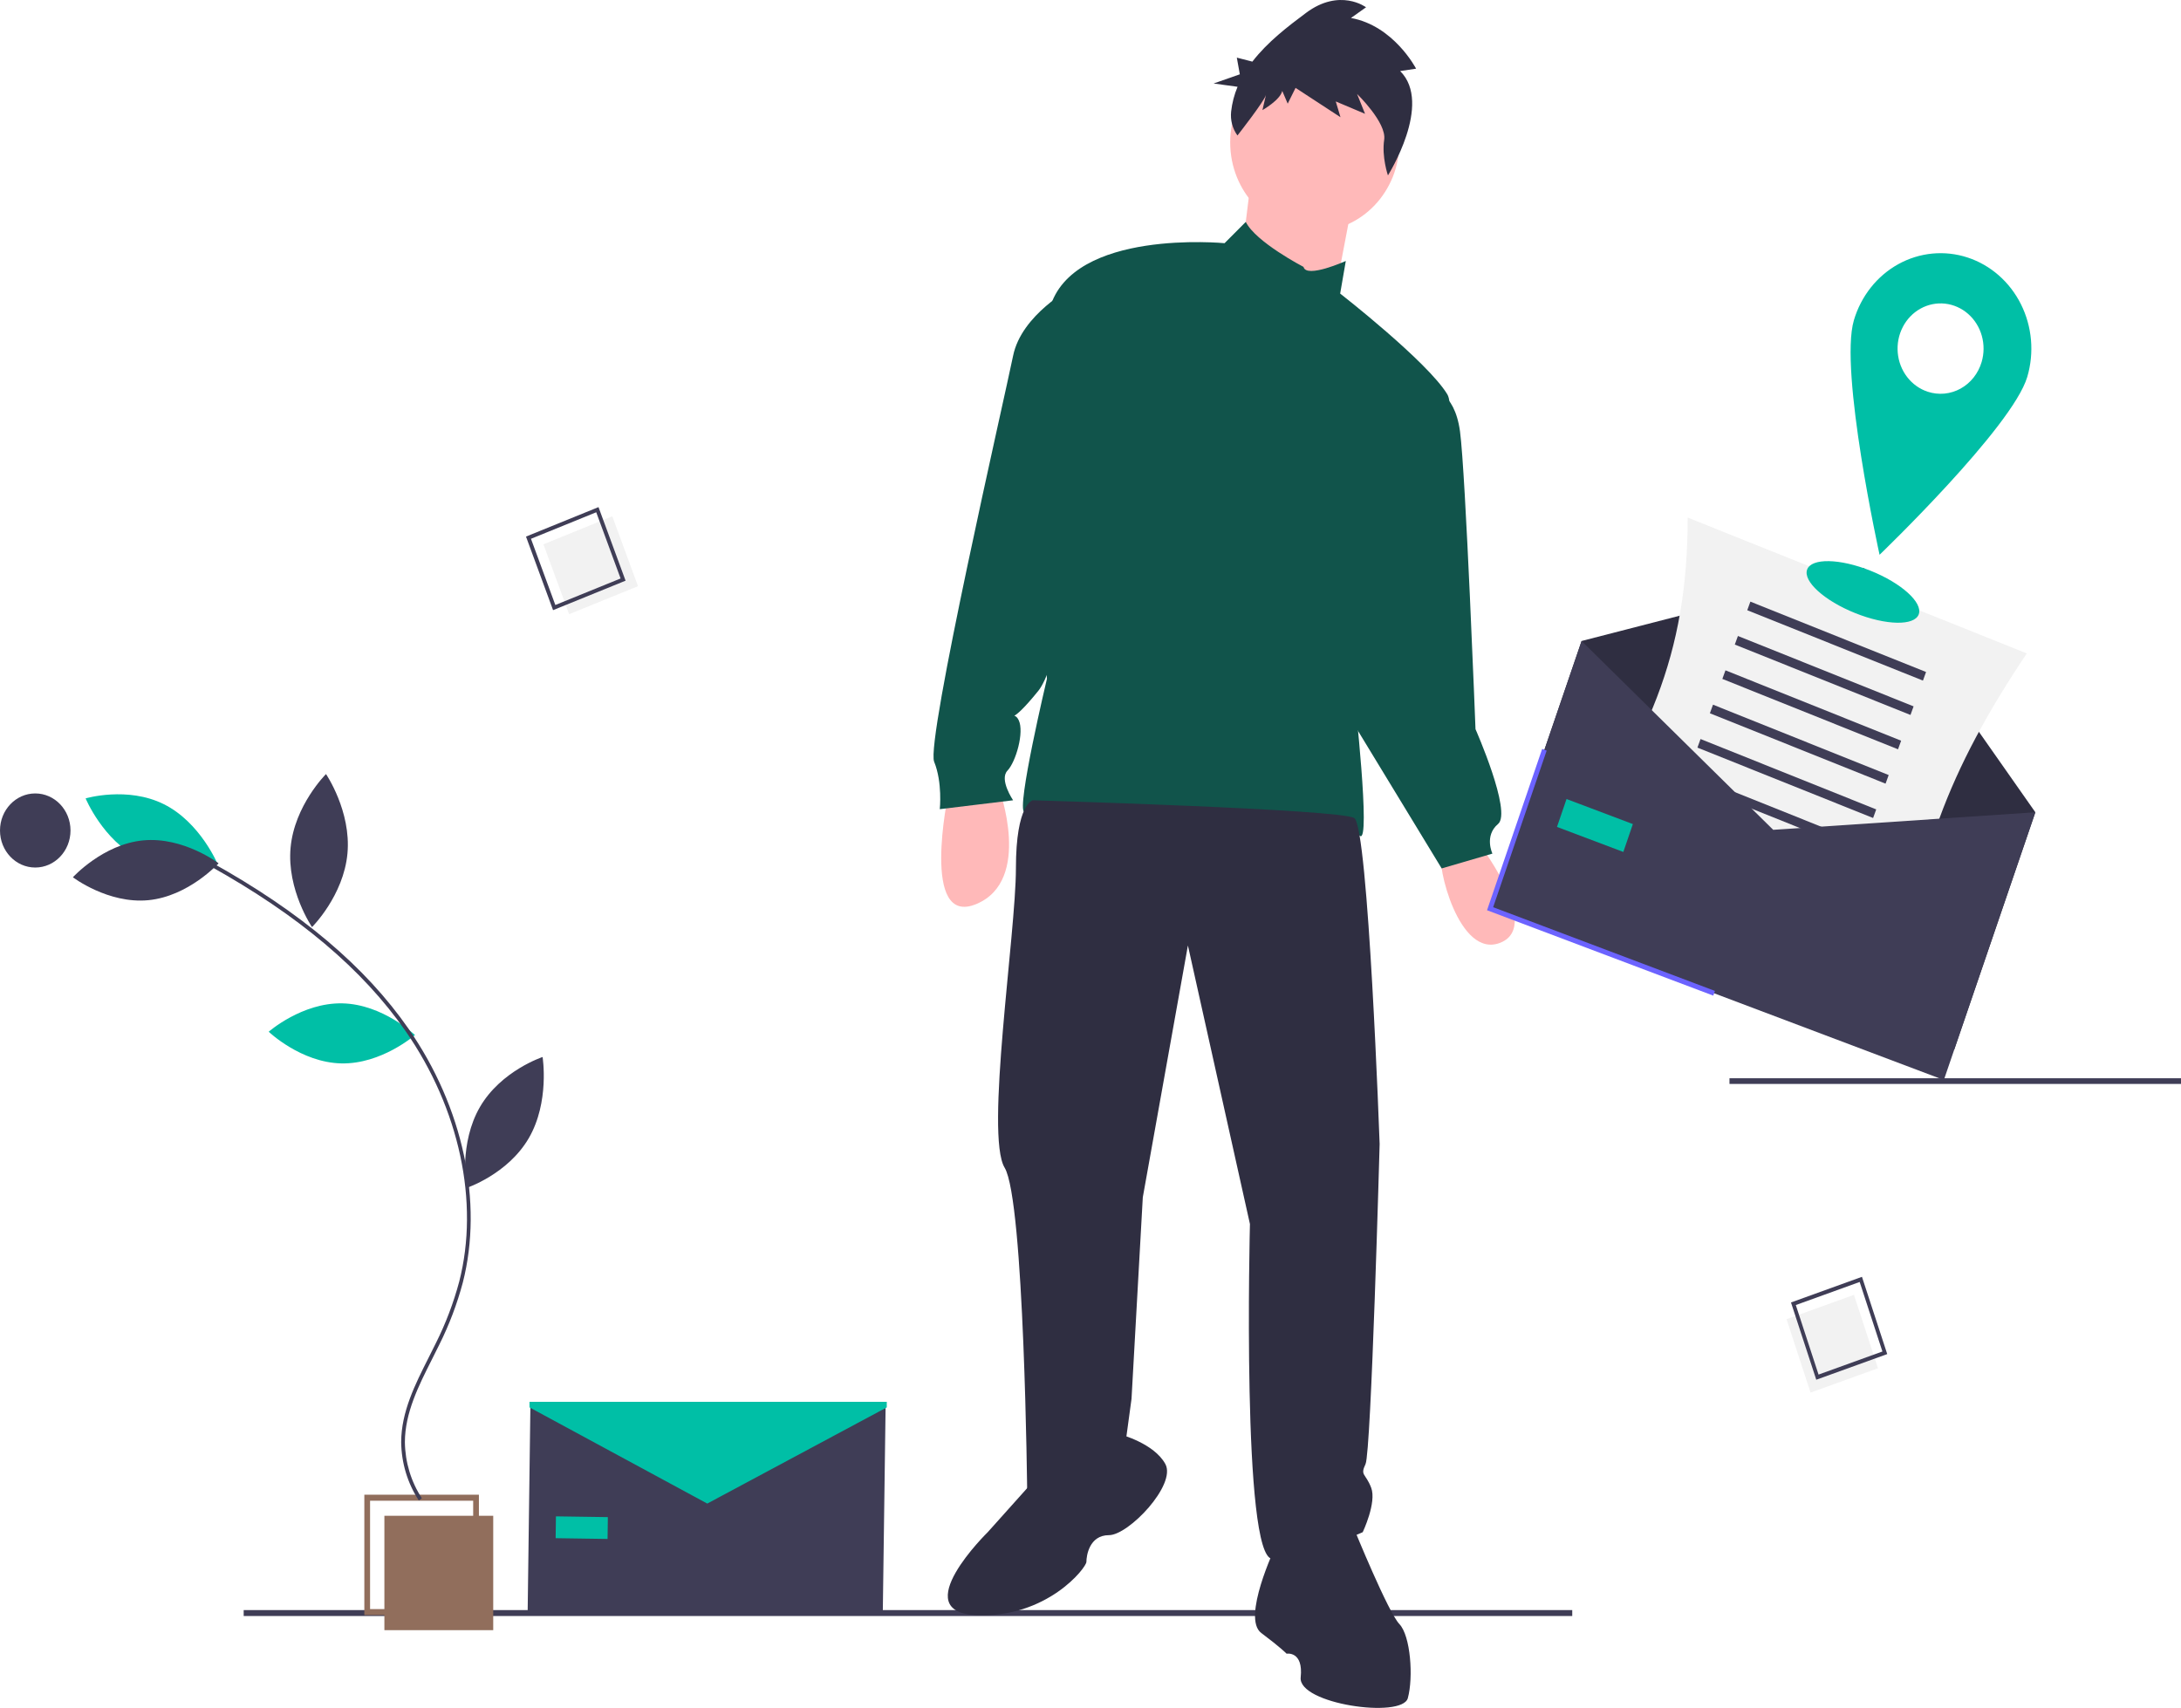 <svg xmlns="http://www.w3.org/2000/svg" width="558" height="437" fill="none" viewBox="0 0 558 437"><g clip-path="url(#clip0)"><path fill="#3F3D56" d="M402.253 411.972H62.346V413.489H402.253V411.972Z"/><path fill="#FFB9B9" d="M242.606 203.25C242.606 203.25 235.392 237.368 249.819 231.303C264.247 225.237 255.59 201.733 255.59 201.733L242.606 203.25Z"/><path fill="#FFB9B9" d="M377.502 214.623C377.502 214.623 394.814 236.61 383.994 241.159C373.173 245.709 367.402 220.688 368.845 218.414C370.288 216.139 377.502 214.623 377.502 214.623Z"/><path fill="#FFB9B9" d="M336.384 59.192C348.336 59.192 358.025 49.008 358.025 36.446C358.025 23.884 348.336 13.7 336.384 13.7C324.431 13.7 314.742 23.884 314.742 36.446C314.742 49.008 324.431 59.192 336.384 59.192Z"/><path fill="#FFB9B9" d="M320.153 45.166L317.267 68.669L341.072 77.768L346.122 51.231L320.153 45.166Z"/><path fill="#11544B" d="M333.498 68.29C333.498 68.29 321.269 61.945 318.727 56.777L313.3 62.225C313.3 62.225 274.346 58.434 268.575 78.905C262.804 99.376 267.853 173.68 267.853 173.68C267.853 173.68 259.918 207.04 262.082 207.799C264.247 208.557 290.937 222.204 328.448 214.622C328.448 214.622 345.04 211.59 347.925 213.864C350.811 216.139 346.482 177.471 346.482 177.471C346.482 177.471 375.337 109.233 370.288 100.893C365.238 92.552 342.876 75.114 342.876 75.114L344.318 66.774C344.318 66.774 334.219 71.323 333.498 68.29Z"/><path fill="#11544B" d="M274.346 73.598C274.346 73.598 261.361 80.421 259.197 91.036C257.033 101.651 236.835 189.602 238.999 194.909C241.163 200.217 240.441 207.041 240.441 207.041L259.197 204.766C259.197 204.766 255.59 199.459 257.754 197.184C259.918 194.909 262.082 187.327 260.64 184.295C259.197 181.262 257.754 186.569 265.689 176.713C273.624 166.856 291.658 76.63 274.346 73.598Z"/><path fill="#11544B" d="M365.96 99.376C365.96 99.376 372.091 99.756 373.534 110.37C374.977 120.985 377.501 186.569 377.501 186.569C377.501 186.569 386.879 207.799 383.272 210.832C379.666 213.864 381.83 218.414 381.83 218.414L368.845 222.205L340.712 175.954L365.96 99.376Z"/><path fill="#2F2E41" d="M264.247 204.766C264.247 204.766 259.918 205.524 259.918 222.204C259.918 238.885 251.983 290.442 257.033 298.782C262.083 307.123 262.804 382.184 262.804 382.184C262.804 382.184 276.51 388.25 288.052 368.537L289.495 357.922L292.38 306.364L303.922 241.918L319.792 313.188C319.792 313.188 317.628 398.865 325.563 398.865C333.498 398.865 348.647 392.041 348.647 392.041C348.647 392.041 352.254 384.459 350.811 380.668C349.368 376.877 347.925 377.635 349.368 374.602C350.811 371.569 352.975 292.717 352.975 292.717C352.975 292.717 350.089 211.59 346.483 209.315C342.876 207.04 264.247 204.766 264.247 204.766Z"/><path fill="#2F2E41" d="M264.247 379.151L252.705 392.041C252.705 392.041 231.785 412.512 249.819 413.27C267.853 414.029 277.953 401.139 277.953 399.623C277.953 398.106 278.674 392.799 283.723 392.799C288.773 392.799 301.036 379.91 298.151 374.602C295.265 369.295 286.609 367.02 286.609 367.02L264.247 379.151Z"/><path fill="#2F2E41" d="M326.284 395.832C326.284 395.832 317.628 414.029 322.678 417.82C327.727 421.611 329.17 423.127 329.17 423.127C329.17 423.127 333.498 422.369 332.777 429.193C332.055 436.016 358.746 439.807 360.189 434.5C361.631 429.193 360.91 418.578 358.025 415.545C355.139 412.512 346.483 391.283 346.483 391.283C346.483 391.283 337.105 379.91 326.284 395.832Z"/><path fill="#2F2E41" d="M358.224 18.182L362.301 17.573C362.301 17.573 356.626 6.594 345.641 4.6L349.497 1.865C349.497 1.865 342.797 -3.168 334.138 3.301C329.586 6.702 324.301 10.716 320.413 15.768L316.436 14.747L317.203 19.014L310.501 21.363L316.624 22.205C315.779 24.217 315.225 26.351 314.98 28.535C314.743 30.722 315.323 32.92 316.599 34.665C316.599 34.665 323.534 25.829 323.897 24.267L322.989 28.173C322.989 28.173 327.519 25.611 328.064 23.267L329.454 26.522L331.466 22.485L342.957 29.991L341.749 25.955L349.241 29.121L347.202 24.044C347.202 24.044 354.798 31.376 354.137 35.76C353.475 40.144 355.098 44.875 355.098 44.875C355.098 44.875 366.652 26.556 358.224 18.182Z"/><path fill="#3F3D56" d="M558 275.893H442.479V277.345H558V275.893Z"/><path fill="#916E5C" d="M126.19 387.841H98.344V417.109H126.19V387.841Z"/><path fill="#916E5C" d="M122.526 413.258H93.214V382.45H122.526V413.258ZM94.68 411.718H121.061V383.99H94.68L94.68 411.718Z"/><path fill="#F2F2F2" d="M156.656 132.106L139.033 139.27L145.613 157.151L163.236 149.987L156.656 132.106Z"/><path fill="#3F3D56" d="M160.051 148.577L141.501 156.118L134.575 137.296L153.125 129.755L160.051 148.577ZM142.082 154.8L158.777 148.013L152.544 131.073L135.849 137.86L142.082 154.8Z"/><path fill="#F2F2F2" d="M480.472 350.088L474.329 331.308L457.079 337.541L463.222 356.321L480.472 350.088Z"/><path fill="#3F3D56" d="M464.684 353.03L458.217 333.261L476.375 326.7L482.841 346.469L464.684 353.03ZM459.449 333.921L465.268 351.713L481.61 345.808L475.79 328.016L459.449 333.921Z"/><path fill="#00BFA6" d="M87.613 256.73C97.945 256.963 106.164 264.832 106.164 264.832C106.164 264.832 97.632 272.324 87.3 272.091C76.968 271.858 68.749 263.989 68.749 263.989C68.749 263.989 77.281 256.497 87.613 256.73Z"/><path fill="#00BFA6" d="M35.67 219.661C45.004 224.322 55.708 221.161 55.708 221.161C55.708 221.161 51.277 210.443 41.943 205.782C32.608 201.121 21.905 204.282 21.905 204.282C21.905 204.282 26.335 215 35.67 219.661Z"/><path fill="#3F3D56" d="M36.619 215.029C46.91 214.04 55.918 220.89 55.918 220.89C55.918 220.89 48.24 229.342 37.949 230.33C27.658 231.319 18.65 224.469 18.65 224.469C18.65 224.469 26.327 216.018 36.619 215.029Z"/><path fill="#3F3D56" d="M74.344 216.902C73.357 227.714 79.834 237.212 79.834 237.212C79.834 237.212 87.909 229.181 88.896 218.368C89.882 207.556 83.406 198.058 83.406 198.058C83.406 198.058 75.33 206.089 74.344 216.902Z"/><path fill="#3F3D56" d="M122.811 283.213C117.413 292.476 119.27 303.997 119.27 303.997C119.27 303.997 129.879 300.501 135.277 291.239C140.675 281.977 138.818 270.455 138.818 270.455C138.818 270.455 128.209 273.951 122.811 283.213Z"/><path fill="#3F3D56" d="M107.151 383.92L107.938 383.361C105.165 379.132 103.651 374.132 103.588 368.996C103.61 361.483 107.121 354.535 110.516 347.815C111.147 346.568 111.775 345.324 112.379 344.082C114.915 339.015 116.937 333.682 118.409 328.17C123.676 307.599 118.491 283.33 104.539 263.249C93.472 247.319 76.974 233.389 54.102 220.664L53.658 221.545C76.399 234.199 92.792 248.033 103.773 263.838C117.556 283.677 122.685 307.629 117.493 327.911C116.037 333.355 114.04 338.623 111.534 343.628C110.932 344.865 110.306 346.104 109.678 347.347C106.228 354.174 102.662 361.233 102.639 368.993C102.702 374.329 104.272 379.525 107.151 383.92Z"/><path fill="#3F3D56" d="M9.019 221.975C14 221.975 18.038 217.731 18.038 212.495C18.038 207.26 14 203.016 9.019 203.016C4.038 203.016 0 207.26 0 212.495C0 217.731 4.038 221.975 9.019 221.975Z"/><path fill="#2F2E41" d="M500.009 268.489L383.916 224.664L404.642 164.01L476.927 145.378L520.736 207.836L500.009 268.489Z"/><path fill="#F2F2F2" d="M485.945 256.461L399.188 221.702C421.711 189.994 431.782 167.627 431.79 132.43L518.546 167.19C498.391 197.282 489.962 219.904 485.945 256.461Z"/><path fill="#3F3D56" d="M492.774 171.946L447.827 153.938L447.03 156.136L491.977 174.144L492.774 171.946Z"/><path fill="#3F3D56" d="M489.586 180.735L444.64 162.727L443.843 164.925L488.789 182.933L489.586 180.735Z"/><path fill="#3F3D56" d="M486.399 189.525L441.452 171.517L440.655 173.714L485.602 191.722L486.399 189.525Z"/><path fill="#3F3D56" d="M483.211 198.313L438.265 180.305L437.468 182.503L482.414 200.511L483.211 198.313Z"/><path fill="#3F3D56" d="M480.023 207.102L435.077 189.094L434.28 191.292L479.226 209.3L480.023 207.102Z"/><path fill="#3F3D56" d="M476.836 215.892L431.89 197.884L431.093 200.081L476.039 218.089L476.836 215.892Z"/><path fill="#3F3D56" d="M473.648 224.681L428.702 206.673L427.905 208.87L472.851 226.878L473.648 224.681Z"/><path fill="#3F3D56" d="M470.461 233.47L425.514 215.462L424.718 217.659L469.664 235.667L470.461 233.47Z"/><path fill="#3F3D56" d="M497.327 276.338L381.234 232.513L404.642 164.01L453.667 212.325L520.736 207.836L497.327 276.338Z"/><path fill="#6C63FF" d="M438.339 254.753L380.452 232.901L394.557 191.623L395.708 192.057L382.016 232.125L438.752 253.543L438.339 254.753Z"/><path fill="#00BFA6" d="M417.762 210.855L400.79 204.448L398.351 211.583L415.324 217.99L417.762 210.855Z"/><path fill="#3F3D56" d="M225.861 412.512L134.998 412.462L135.712 358.847L180.868 380.179L226.574 360.183L225.861 412.512Z"/><path fill="#00BFA6" d="M155.517 388.185L142.233 387.99L142.158 393.575L155.442 393.77L155.517 388.185Z"/><path fill="#00BFA6" d="M226.877 360.109L180.95 384.719L135.472 360.109V358.689H226.877V360.109Z"/><path fill="#00BFA6" d="M490.904 157.18C491.99 154.186 486.477 149.198 478.592 146.038C470.706 142.879 463.433 142.745 462.347 145.738C461.262 148.732 466.774 153.72 474.66 156.879C482.545 160.039 489.818 160.173 490.904 157.18Z"/><path fill="#00BFA6" d="M503.383 65.883C500.471 64.931 497.408 64.592 494.371 64.884C491.334 65.176 488.381 66.094 485.681 67.585C482.981 69.077 480.587 71.113 478.635 73.577C476.684 76.041 475.214 78.885 474.308 81.946C470.499 94.821 480.879 141.952 480.879 141.952C480.879 141.952 514.857 109.318 518.666 96.443C520.495 90.261 519.913 83.568 517.047 77.837C514.181 72.105 509.266 67.806 503.383 65.883ZM493.22 100.237C491.142 99.558 489.303 98.246 487.934 96.468C486.565 94.69 485.729 92.526 485.531 90.248C485.332 87.971 485.781 85.682 486.82 83.673C487.859 81.663 489.442 80.023 491.368 78.959C493.294 77.895 495.477 77.455 497.641 77.695C499.805 77.935 501.853 78.844 503.526 80.307C505.198 81.77 506.42 83.722 507.037 85.915C507.654 88.108 507.639 90.444 506.993 92.628C506.564 94.078 505.867 95.425 504.943 96.593C504.019 97.76 502.885 98.724 501.606 99.431C500.327 100.137 498.928 100.572 497.489 100.71C496.051 100.849 494.6 100.688 493.22 100.237Z"/></g><defs><clipPath id="clip0"><rect width="558" height="437" fill="#fff"/></clipPath></defs></svg>